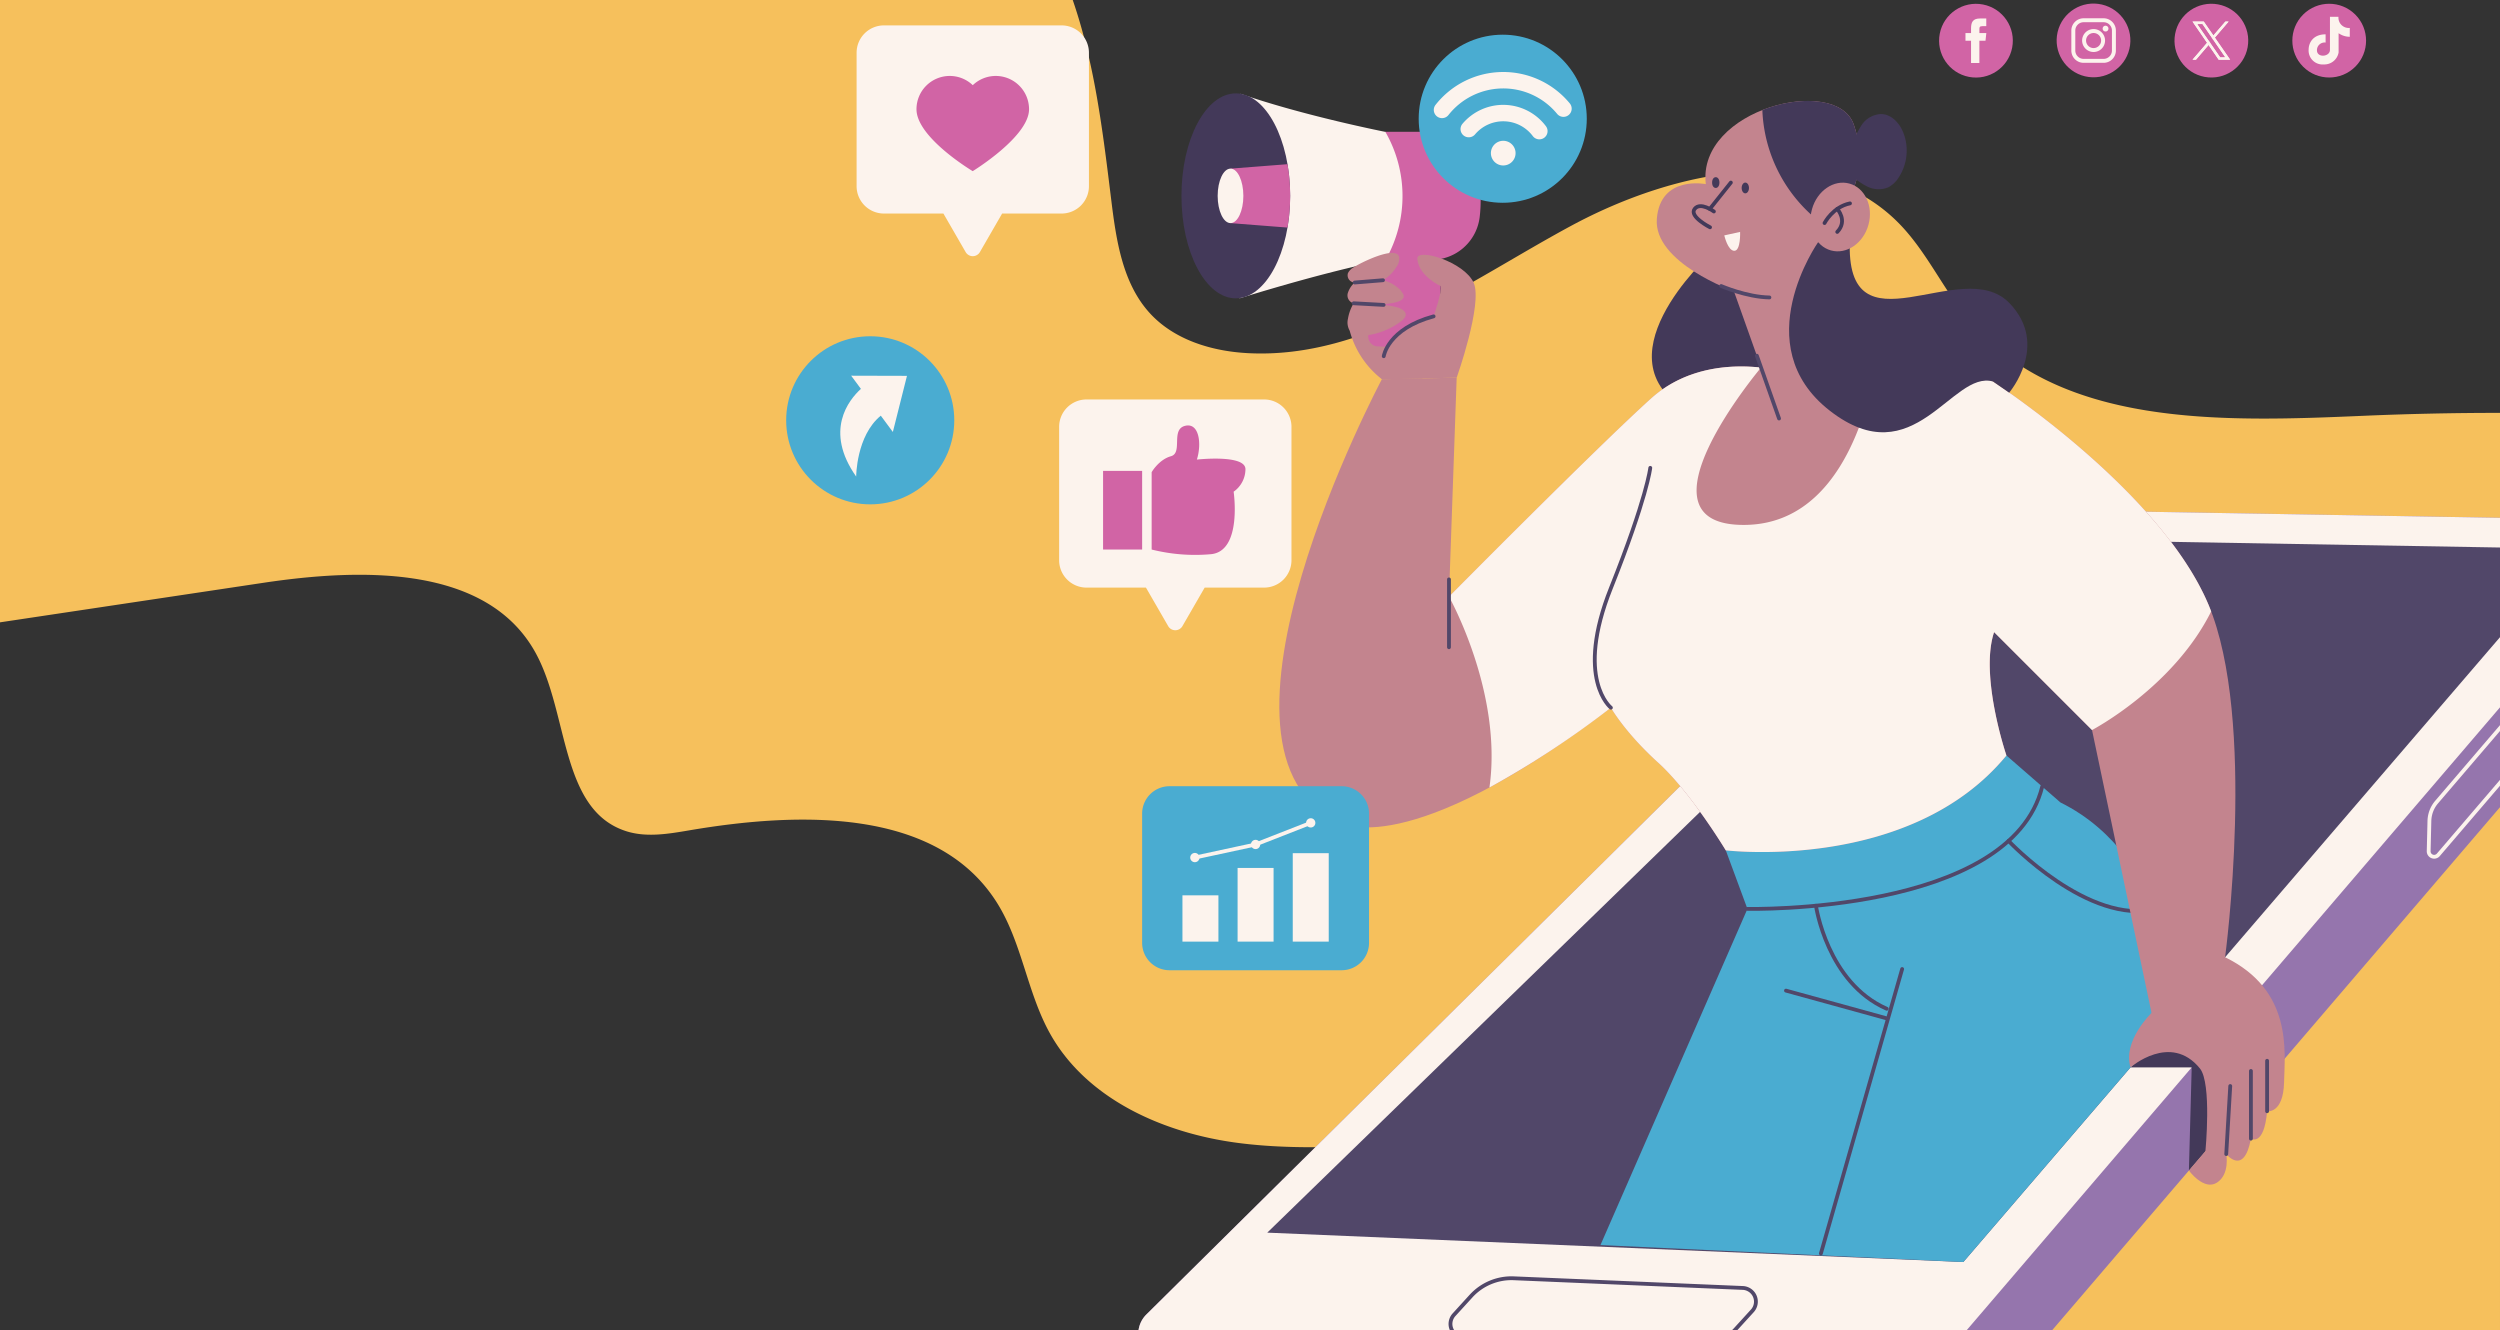 <svg xmlns="http://www.w3.org/2000/svg" xmlns:xlink="http://www.w3.org/1999/xlink" width="654" height="348" viewBox="0 0 654 348">
  <rect x="0" y="0" width="654" height="348" fill="#333333" stroke="none"/>
  <defs>
    <clipPath id="clip-path">
      <rect id="Rectángulo_409913" data-name="Rectángulo 409913" width="654" height="348" transform="translate(809.999 290)" fill="#fff" stroke="#707070" stroke-width="1"/>
    </clipPath>
    <clipPath id="clip-path-2">
      <rect id="Rectángulo_409907" data-name="Rectángulo 409907" width="745" height="358" transform="translate(0.079 -0.089)"/>
    </clipPath>
  </defs>
  <g id="Enmascarar_grupo_1098775" data-name="Enmascarar grupo 1098775" transform="translate(-809.999 -290)" clip-path="url(#clip-path)">
    <g id="Grupo_1162856" data-name="Grupo 1162856" transform="translate(-5527.033 90.808)">
      <path id="Trazado_997349" data-name="Trazado 997349" d="M745.034,118.2q-17.732-.005-35.455.754c-37.026,1.606-80.34,3.211-103.838-25.447-6.524-7.956-10.814-17.667-18.045-24.985-21.548-21.808-58.589-13.85-85.575.7s-53.657,34.8-84.282,33.371c-9.594-.446-19.56-3.406-26.031-10.5-7.121-7.81-8.771-19.017-10.061-29.507-2.456-19.965-4.846-40.24-12.519-58.836Q368.45,1.861,367.586,0H0V169.885c.216.124.428.252.646.375,22.06,12.317,49.182,8.921,74.168,5.171l85.059-12.768c25.915-3.89,58.618-4.666,71.255,18.291,8.761,15.916,6.4,41.123,23.7,46.673,5.251,1.685,10.938.736,16.375-.191,28.889-4.934,64.812-5.979,80.536,18.753,6.636,10.438,7.933,23.48,13.936,34.3,9.529,17.171,29.542,26.086,49.01,28.665s39.215.007,58.851.241A207.624,207.624,0,0,1,603.017,357.25c.372.312.743.628,1.115.942h140.9Z" transform="translate(6245.999 189)" fill="#f6c05c"/>
      <g id="OBJECTS" transform="translate(6245.953 189.281)">
        <g id="Grupo_1162839" data-name="Grupo 1162839" transform="translate(0 0)">
          <g id="Grupo_1162834" data-name="Grupo 1162834" clip-path="url(#clip-path-2)">
            <path id="Trazado_997350" data-name="Trazado 997350" d="M940.1,223.07h0L931.85,206.8l0,0a7.061,7.061,0,0,0-6.268-3.932l-158.654-2.724a21.488,21.488,0,0,0-15.487,6.213L544.87,410.81a7.1,7.1,0,0,0-1.243,8.535l8.23,16.235h0a7.037,7.037,0,0,0,6.068,3.888L743.3,447.29a21.49,21.49,0,0,0,17.231-7.495L939.221,231.1A7.088,7.088,0,0,0,940.1,223.07Z" transform="translate(-153.885 -57.046)" fill="#9575ad"/>
            <path id="Trazado_997351" data-name="Trazado 997351" d="M544.87,410.81,751.441,206.361a21.489,21.489,0,0,1,15.487-6.213l158.654,2.724a7.164,7.164,0,0,1,5.318,11.822l-178.693,208.7a21.493,21.493,0,0,1-17.231,7.495l-185.369-7.824A7.164,7.164,0,0,1,544.87,410.81Z" transform="translate(-153.884 -57.046)" fill="#fcf3ed"/>
            <path id="Trazado_997352" data-name="Trazado 997352" d="M905.065,393.41h16.013l-.734,26.983,24.583-28.71-16.882-25.027Z" transform="translate(-256.649 -104.272)" fill="#433959"/>
            <path id="Trazado_997353" data-name="Trazado 997353" d="M771.928,400.154l-182.087-7.685L776.6,210.907l155.58,2.671Z" transform="translate(-167.245 -60.098)" fill="#514769"/>
            <line id="Línea_700" data-name="Línea 700" x1="9.668" y1="11.604" transform="translate(603.069 163.671)" fill="none" stroke="#514769" stroke-linecap="round" stroke-linejoin="round" stroke-miterlimit="10" stroke-width="1"/>
            <path id="Trazado_997354" data-name="Trazado 997354" d="M653.492,525.09l1.024,2.242a4.708,4.708,0,0,0,4.084,2.747l43.2,1.824a2.875,2.875,0,0,0,2.843-3.8l-.7-2.06a4.708,4.708,0,0,0-4.258-3.186l-43.457-1.834A2.874,2.874,0,0,0,653.492,525.09Z" transform="translate(-185.223 -148.053)" fill="#433959"/>
            <path id="Trazado_997355" data-name="Trazado 997355" d="M720.075,499.066l-59.9-2.529a3.582,3.582,0,0,1-2.5-5.993l4.442-4.871a14.327,14.327,0,0,1,11.19-4.661l59.9,2.529a3.582,3.582,0,0,1,2.5,5.993l-4.442,4.871A14.325,14.325,0,0,1,720.075,499.066Z" transform="translate(-186.217 -136.702)" fill="none" stroke="#514769" stroke-linecap="round" stroke-linejoin="round" stroke-miterlimit="10" stroke-width="1"/>
            <path id="Trazado_997356" data-name="Trazado 997356" d="M1014.144,301.105l-.192,7.913a1.433,1.433,0,0,0,2.521.966l23.211-27.108a7.882,7.882,0,0,0,1.892-4.919l.208-7.943a1.433,1.433,0,0,0-2.521-.969l-23.226,27.126A7.857,7.857,0,0,0,1014.144,301.105Z" transform="translate(-287.531 -76.444)" fill="none" stroke="#fcf3ed" stroke-linecap="round" stroke-linejoin="round" stroke-miterlimit="10" stroke-width="1"/>
          </g>
          <g id="Grupo_1162838" data-name="Grupo 1162838" clip-path="url(#clip-path-2)">
            <path id="Trazado_997357" data-name="Trazado 997357" d="M628.363,147.034a23.821,23.821,0,0,1-8.432-12.725L639,132.7v14.143Z" transform="translate(-175.779 -37.918)" fill="#c3848e"/>
            <path id="Trazado_997358" data-name="Trazado 997358" d="M631.506,107.785s-1.832,12.737-4.632,20.13a2.562,2.562,0,0,0,2.287,3.459,76.44,76.44,0,0,0,10.951-.169,4.38,4.38,0,0,0,3.738-3.194c1.212-4.393,3.049-13.222.635-20.059Z" transform="translate(-177.701 -30.851)" fill="#d164a5"/>
            <g id="Grupo_1162835" data-name="Grupo 1162835" transform="translate(400.148 34.34)">
              <path id="Trazado_997359" data-name="Trazado 997359" d="M632.849,95.849h12.112a12.7,12.7,0,0,0,12.655-11.291,36.2,36.2,0,0,0,.246-4.232,43.421,43.421,0,0,0-.638-7.447A12.724,12.724,0,0,0,644.68,62.355H632.849V95.849Z" transform="translate(-579.59 -52.306)" fill="#d164a5"/>
              <path id="Trazado_997360" data-name="Trazado 997360" d="M579.73,101.985c24.742-7.648,38.2-10.077,38.2-10.077a33.675,33.675,0,0,0-.058-33.47s-21.2-4.173-37.911-9.974Z" transform="translate(-564.525 -48.366)" fill="#fcf3ed"/>
              <ellipse id="Elipse_11833" data-name="Elipse 11833" cx="14.22" cy="26.81" rx="14.22" ry="26.81" fill="#433959"/>
              <path id="Trazado_997361" data-name="Trazado 997361" d="M576.418,89.6l14.911,1.163a49.693,49.693,0,0,0,0-16.579l-14.911,1.163Z" transform="translate(-563.586 -55.659)" fill="#d164a5"/>
              <path id="Trazado_997362" data-name="Trazado 997362" d="M578.449,82.929c0,3.936-1.505,7.127-3.362,7.127s-3.362-3.191-3.362-7.127,1.505-7.127,3.362-7.127S578.449,78.993,578.449,82.929Z" transform="translate(-562.254 -56.119)" fill="#fcf3ed"/>
            </g>
            <g id="Grupo_1162836" data-name="Grupo 1162836" transform="translate(509.758 207.547)">
              <path id="Trazado_997363" data-name="Trazado 997363" d="M744.3,314.918l5.662,15.318-38.448,87.939,94.925,4.441,56.906-66.254S861.3,316.924,831.85,302.4l-14.134-12.293S771.31,289.918,744.3,314.918Z" transform="translate(-711.511 -290.108)" fill="#4aacd1"/>
              <path id="Trazado_997364" data-name="Trazado 997364" d="M765.181,333.46s68.848,1.513,77.118-31.987" transform="translate(-726.733 -293.331)" fill="none" stroke="#514769" stroke-linecap="round" stroke-linejoin="round" stroke-miterlimit="10" stroke-width="1"/>
              <path id="Trazado_997365" data-name="Trazado 997365" d="M790.2,344.97s2.921,20.134,18.519,26.953" transform="translate(-733.828 -305.668)" fill="none" stroke="#514769" stroke-linecap="round" stroke-linejoin="round" stroke-miterlimit="10" stroke-width="1"/>
              <line id="Línea_701" data-name="Línea 701" x1="21.258" y2="74.417" transform="translate(57.666 55.862)" fill="none" stroke="#514769" stroke-linecap="round" stroke-linejoin="round" stroke-miterlimit="10" stroke-width="1"/>
              <line id="Línea_702" data-name="Línea 702" x2="26.356" y2="7.261" transform="translate(48.533 61.509)" fill="none" stroke="#514769" stroke-linecap="round" stroke-linejoin="round" stroke-miterlimit="10" stroke-width="1"/>
              <path id="Trazado_997366" data-name="Trazado 997366" d="M860.535,321.3s20.941,22.243,38.777,17.8" transform="translate(-753.777 -298.954)" fill="none" stroke="#514769" stroke-linecap="round" stroke-linejoin="round" stroke-miterlimit="10" stroke-width="1"/>
            </g>
            <path id="Trazado_997367" data-name="Trazado 997367" d="M745.437,106.852s-31.086,28.174-4.234,41.622h26.853v-42.66Z" transform="translate(-207.075 -30.291)" fill="#433959"/>
            <path id="Trazado_997368" data-name="Trazado 997368" d="M725.964,147.193s-20.17-5.849-34.492,7.059-52.847,51.838-52.847,51.838l2.017-57.284-19.565.4s-52.443,98.431-10.69,115.98c0,0,16.943,10.691,70.6-30.054,0,0,3.631,6.455,12.3,14.321s17.75,22.994,17.75,22.994,48.207,5.849,73.42-24.81c0,0-7.06-20.776-3.227-32.273l25.616,25.616L823.74,321.28l17.918-20.861s8.354-62.148-4.353-92.257S780.944,149.8,780.944,149.8,755.817,130.451,725.964,147.193Z" transform="translate(-168.495 -40.093)" fill="#c3848e"/>
            <path id="Trazado_997369" data-name="Trazado 997369" d="M855.587,209.948c-.231-.605-.466-1.2-.712-1.786-12.707-30.109-56.361-58.358-56.361-58.358a52.928,52.928,0,0,0-30.006-9.428c-.008.095-3.911,46.542-34.791,46.945s4.057-41.087,4.116-41.157c-7.027-.786-19.212-.544-28.789,8.089-14.321,12.909-52.847,51.838-52.847,51.838s14.1,25.042,10.586,49.932a243.354,243.354,0,0,0,31.771-20.886s3.631,6.455,12.3,14.321,17.75,22.994,17.75,22.994,48.207,5.849,73.42-24.81c0,0-7.059-20.776-3.227-32.273l25.616,25.616S845.714,229.833,855.587,209.948Z" transform="translate(-186.065 -40.094)" fill="#fcf3ed"/>
            <g id="Grupo_1162837" data-name="Grupo 1162837" transform="translate(524.478 36.323)">
              <path id="Trazado_997370" data-name="Trazado 997370" d="M776.663,84.142s12.62-10.345,6.959-26.826c-4.538-13.211-41.046-4.135-38.727,15.531,0,0-11.9-2.421-12.808,9.077s20.17,18.96,20.17,18.96l9.581,26.927s14.705,1.762,23.681-8.525L774.293,88.027Z" transform="translate(-732.058 -51.095)" fill="#c3848e"/>
              <path id="Trazado_997371" data-name="Trazado 997371" d="M788,102.387s-19.011,26.976,3.076,44.121,31.87-10.691,42.66-7.665l4.236,2.925s10.7-12.541,0-23.5c-12.506-12.808-43.013,14.421-41.677-16.54Z" transform="translate(-745.768 -65.456)" fill="#433959"/>
              <path id="Trazado_997372" data-name="Trazado 997372" d="M770.628,53.476A38.932,38.932,0,0,0,787.6,84.142s12.62-10.345,6.959-26.826C792.13,50.238,780.525,49.56,770.628,53.476Z" transform="translate(-742.997 -51.096)" fill="#433959"/>
              <path id="Trazado_997373" data-name="Trazado 997373" d="M803.371,91.958c-1.337,4.831-5.728,7.833-9.808,6.7S787.26,92.7,788.6,87.87s5.728-7.833,9.808-6.7S804.708,87.127,803.371,91.958Z" transform="translate(-747.984 -59.556)" fill="#c3848e"/>
              <path id="Trazado_997374" data-name="Trazado 997374" d="M755.585,118.675s6.673,2.888,12.623,2.989" transform="translate(-738.731 -70.262)" fill="none" stroke="#514769" stroke-linecap="round" stroke-linejoin="round" stroke-miterlimit="10" stroke-width="1"/>
              <path id="Trazado_997375" data-name="Trazado 997375" d="M793.337,93.641s2.166-4.232,6.657-5.144" transform="translate(-749.438 -61.703)" fill="none" stroke="#433959" stroke-linecap="round" stroke-linejoin="round" stroke-miterlimit="10" stroke-width="1"/>
              <path id="Trazado_997376" data-name="Trazado 997376" d="M797.983,90.531s2.824,3.081,0,6.006" transform="translate(-750.756 -62.28)" fill="none" stroke="#433959" stroke-linecap="round" stroke-linejoin="round" stroke-miterlimit="10" stroke-width="1"/>
              <line id="Línea_703" data-name="Línea 703" x1="5.508" y2="6.903" transform="translate(13.885 21.348)" fill="none" stroke="#433959" stroke-linecap="round" stroke-linejoin="round" stroke-miterlimit="10" stroke-width="1"/>
              <path id="Trazado_997377" data-name="Trazado 997377" d="M750.833,90.9s-3.53-2.633-5.043-.661,4.034,4.8,4.034,4.8" transform="translate(-735.879 -61.99)" fill="none" stroke="#433959" stroke-linecap="round" stroke-linejoin="round" stroke-miterlimit="10" stroke-width="1"/>
              <path id="Trazado_997378" data-name="Trazado 997378" d="M756.734,99.823l4.135-.908s.2,4.942-1.513,4.942S756.734,99.823,756.734,99.823Z" transform="translate(-739.057 -64.658)" fill="#fcf3ed"/>
              <path id="Trazado_997379" data-name="Trazado 997379" d="M764.986,82.307c0,.78-.429,1.412-.958,1.412s-.958-.632-.958-1.412.429-1.412.958-1.412S764.986,81.527,764.986,82.307Z" transform="translate(-740.854 -59.547)" fill="#433959"/>
              <ellipse id="Elipse_11834" data-name="Elipse 11834" cx="0.958" cy="1.412" rx="0.958" ry="1.412" transform="translate(14.487 19.936)" fill="#433959"/>
              <path id="Trazado_997380" data-name="Trazado 997380" d="M803.193,64.367a18.909,18.909,0,0,1,2.5-5.658,6.409,6.409,0,0,1,5.248-2.838c2.56.14,4.578,2.34,5.568,4.705a12.865,12.865,0,0,1-1.205,11.973,7.068,7.068,0,0,1-2.678,2.493,6.586,6.586,0,0,1-5.451-.195,19.5,19.5,0,0,1-4.586-3.231Z" transform="translate(-752.064 -52.448)" fill="#433959"/>
              <line id="Línea_704" data-name="Línea 704" x2="5.803" y2="16.427" transform="translate(26.196 66.643)" fill="none" stroke="#514769" stroke-linecap="round" stroke-linejoin="round" stroke-miterlimit="10" stroke-width="1"/>
            </g>
            <path id="Trazado_997381" data-name="Trazado 997381" d="M713.653,247.813s-9.495-7.474,0-31.275,10.3-31.466,10.3-31.466" transform="translate(-201.164 -52.771)" fill="none" stroke="#514769" stroke-linecap="round" stroke-linejoin="round" stroke-miterlimit="10" stroke-width="1"/>
            <path id="Trazado_997382" data-name="Trazado 997382" d="M631.608,139.818s-3.146-10.8,13.529-16.45c0,0,2.353-6.684,1.815-7.931,0,0-5.766-2.616-6.073-7.137-.2-2.967,12.322.82,14.743,6.3s-4.449,24.817-4.449,24.817Z" transform="translate(-179.024 -30.702)" fill="#c3848e"/>
            <path id="Trazado_997383" data-name="Trazado 997383" d="M620.63,110.432a3.411,3.411,0,0,0-1.373,1.462,1.89,1.89,0,0,0,1.774,2.435,6.13,6.13,0,0,0-1.826,2.832,2.131,2.131,0,0,0,1.562,2.6,11.2,11.2,0,0,0-1.507,4.069,4.174,4.174,0,0,0,.453,3.075c.928,1.312,2.816,1.443,4.411,1.241a19.05,19.05,0,0,0,9.106-3.728c.658-.5,1.35-1.256,1.1-2.044-.208-.654-1.068-1.138-1.7-1.413a20.206,20.206,0,0,0-4.034-.773c.816-.531,5.766-.392,5.211-2.622a5.147,5.147,0,0,0-1.529-1.9,9.511,9.511,0,0,0-3.849-1.931,10.31,10.31,0,0,0,3.545-3.546,3.334,3.334,0,0,0,.653-2.655C631.621,104.62,622.329,109.257,620.63,110.432Z" transform="translate(-175.56 -30.51)" fill="#c3848e"/>
            <line id="Línea_705" data-name="Línea 705" y2="17.75" transform="translate(470.132 161.481)" fill="none" stroke="#514769" stroke-linecap="round" stroke-linejoin="round" stroke-miterlimit="10" stroke-width="1"/>
            <path id="Trazado_997384" data-name="Trazado 997384" d="M904.916,392.595s10.5-9.19,18.169.29c3.14,3.883,1.433,21.643,1.433,21.643l-4.324,5.05s3.921,5.378,7.349,3.159,2.421-7.463,2.421-7.463,4.639,5.849,6.455-4.034c0,0,3.438,2.158,4.236-7.166,0,0,4.236.711,4.437-7.559s2.224-24.118-15.428-32.734l-19.241,14.575S902.777,385.7,904.916,392.595Z" transform="translate(-256.5 -103.457)" fill="#c3848e"/>
            <line id="Línea_706" data-name="Línea 706" y1="17.803" x2="1.047" transform="translate(673.464 294.015)" fill="none" stroke="#514769" stroke-linecap="round" stroke-linejoin="round" stroke-miterlimit="10" stroke-width="1"/>
            <line id="Línea_707" data-name="Línea 707" y1="17.712" transform="translate(679.919 290.071)" fill="none" stroke="#514769" stroke-linecap="round" stroke-linejoin="round" stroke-miterlimit="10" stroke-width="1"/>
            <line id="Línea_708" data-name="Línea 708" y1="13.206" transform="translate(684.154 287.411)" fill="none" stroke="#514769" stroke-linecap="round" stroke-linejoin="round" stroke-miterlimit="10" stroke-width="1"/>
            <path id="Trazado_997385" data-name="Trazado 997385" d="M632.373,140.176s1.013-7.17,13.047-10.43" transform="translate(-179.308 -37.079)" fill="none" stroke="#514769" stroke-linecap="round" stroke-linejoin="round" stroke-miterlimit="10" stroke-width="1"/>
            <line id="Línea_709" data-name="Línea 709" x1="7.829" y1="0.428" transform="translate(445.206 89.247)" fill="none" stroke="#514769" stroke-linecap="round" stroke-linejoin="round" stroke-miterlimit="10" stroke-width="1"/>
            <line id="Línea_710" data-name="Línea 710" y1="0.6" x2="7.398" transform="translate(445.471 83.219)" fill="none" stroke="#514769" stroke-linecap="round" stroke-linejoin="round" stroke-miterlimit="10" stroke-width="1"/>
          </g>
        </g>
        <g id="Grupo_1162841" data-name="Grupo 1162841" transform="translate(368.146 114.413)">
          <path id="Trazado_997386" data-name="Trazado 997386" d="M567.449,160.1H521a7.164,7.164,0,0,0-7.164,7.164v34.888A7.164,7.164,0,0,0,521,209.318h15.545l5.82,10.08a2.149,2.149,0,0,0,3.722,0l5.82-10.08h15.545a7.164,7.164,0,0,0,7.164-7.164V167.266A7.164,7.164,0,0,0,567.449,160.1Z" transform="translate(-513.833 -160.102)" fill="#fcf3ed"/>
          <g id="Grupo_1162840" data-name="Grupo 1162840" transform="translate(11.497 6.794)">
            <rect id="Rectángulo_409909" data-name="Rectángulo 409909" width="10.22" height="20.574" transform="translate(0 11.887)" fill="#d164a5"/>
            <path id="Trazado_997387" data-name="Trazado 997387" d="M547.62,202.047V181.81s1.883-3.295,5.043-4.169-.067-6.925,3.631-7.934,4.5,4.5,3.16,8.808c0,0,12.64-1.412,12.707,2.488a7.247,7.247,0,0,1-3.093,5.917s2.286,15.464-5.849,16.338A46.65,46.65,0,0,1,547.62,202.047Z" transform="translate(-534.913 -169.586)" fill="#d164a5"/>
          </g>
        </g>
        <g id="Grupo_1162843" data-name="Grupo 1162843" transform="translate(462.207 18.986)">
          <circle id="Elipse_11835" data-name="Elipse 11835" cx="21.986" cy="21.986" r="21.986" fill="#4aacd1"/>
          <g id="Grupo_1162842" data-name="Grupo 1162842" transform="translate(3.95 9.76)">
            <path id="Trazado_997388" data-name="Trazado 997388" d="M652.8,52.588a2.149,2.149,0,0,1-1.684-3.482,22.547,22.547,0,0,1,35.115-.368,2.149,2.149,0,1,1-3.315,2.737,18.248,18.248,0,0,0-28.43.3A2.145,2.145,0,0,1,652.8,52.588Z" transform="translate(-650.648 -40.518)" fill="#fcf3ed"/>
            <path id="Trazado_997389" data-name="Trazado 997389" d="M681.039,61.54a2.145,2.145,0,0,1-1.718-.856,9.661,9.661,0,0,0-15.113-.439,2.149,2.149,0,1,1-3.279-2.78,13.96,13.96,0,0,1,21.825.633,2.149,2.149,0,0,1-1.715,3.442Z" transform="translate(-653.419 -43.921)" fill="#fcf3ed"/>
            <path id="Trazado_997390" data-name="Trazado 997390" d="M671.506,68.868a3.227,3.227,0,1,1,3.227,3.227A3.227,3.227,0,0,1,671.506,68.868Z" transform="translate(-656.564 -47.643)" fill="#fcf3ed"/>
          </g>
        </g>
        <g id="Grupo_1162845" data-name="Grupo 1162845" transform="translate(315.165 16.558)">
          <g id="Grupo_1162844" data-name="Grupo 1162844">
            <path id="Trazado_997391" data-name="Trazado 997391" d="M493.493,23.5H447.041a7.164,7.164,0,0,0-7.164,7.164V65.557a7.164,7.164,0,0,0,7.164,7.164h15.545l5.82,10.08a2.149,2.149,0,0,0,3.722,0l5.82-10.08h15.545a7.164,7.164,0,0,0,7.164-7.164V30.669A7.165,7.165,0,0,0,493.493,23.5Z" transform="translate(-439.877 -23.505)" fill="#fcf3ed"/>
          </g>
          <path id="Trazado_997392" data-name="Trazado 997392" d="M491.193,50.676a8.706,8.706,0,0,0-14.724-6.3,8.706,8.706,0,0,0-14.724,6.3c0,7.422,14.709,16.189,14.709,16.189S491.193,57.857,491.193,50.676Z" transform="translate(-446.079 -28.74)" fill="#d164a5"/>
        </g>
        <g id="Grupo_1162846" data-name="Grupo 1162846" transform="translate(296.743 97.876)">
          <circle id="Elipse_11836" data-name="Elipse 11836" cx="21.986" cy="21.986" r="21.986" fill="#4aacd1"/>
          <path id="Trazado_997393" data-name="Trazado 997393" d="M451.365,151.459l-14.6-.04,2.552,3.444c-3.181,2.909-9.681,10.965-1.241,22.943,0,0,0-10.659,6.44-15.929l3.156,4.26Z" transform="translate(-419.765 -141.102)" fill="#fcf3ed"/>
        </g>
        <g id="Grupo_1162848" data-name="Grupo 1162848" transform="translate(389.862 215.586)">
          <path id="Trazado_997394" data-name="Trazado 997394" d="M596.34,349.47H551.311a7.164,7.164,0,0,1-7.164-7.164V308.494a7.164,7.164,0,0,1,7.164-7.164H596.34a7.164,7.164,0,0,1,7.164,7.164v33.812A7.164,7.164,0,0,1,596.34,349.47Z" transform="translate(-544.147 -301.33)" fill="#4aacd1"/>
          <g id="Grupo_1162847" data-name="Grupo 1162847" transform="translate(10.545 17.517)">
            <rect id="Rectángulo_409910" data-name="Rectángulo 409910" width="9.413" height="12.109" transform="translate(0 11.027)" fill="#fcf3ed"/>
            <rect id="Rectángulo_409911" data-name="Rectángulo 409911" width="9.413" height="19.273" transform="translate(14.427 3.863)" fill="#fcf3ed"/>
            <rect id="Rectángulo_409912" data-name="Rectángulo 409912" width="9.413" height="23.135" transform="translate(28.855)" fill="#fcf3ed"/>
          </g>
          <path id="Trazado_997395" data-name="Trazado 997395" d="M563.4,323.792l15.887-3.429,14.427-5.647" transform="translate(-549.607 -305.126)" fill="none" stroke="#fcf3ed" stroke-linecap="round" stroke-linejoin="round" stroke-miterlimit="10" stroke-width="1"/>
          <path id="Trazado_997396" data-name="Trazado 997396" d="M561.71,326.906a1.21,1.21,0,1,1,1.21,1.21A1.21,1.21,0,0,1,561.71,326.906Z" transform="translate(-549.128 -308.241)" fill="#fcf3ed"/>
          <path id="Trazado_997397" data-name="Trazado 997397" d="M583.886,322.119a1.21,1.21,0,1,1,1.21,1.21A1.21,1.21,0,0,1,583.886,322.119Z" transform="translate(-555.418 -306.883)" fill="#fcf3ed"/>
          <path id="Trazado_997398" data-name="Trazado 997398" d="M604.026,314.236a1.21,1.21,0,1,1,1.21,1.21A1.21,1.21,0,0,1,604.026,314.236Z" transform="translate(-561.13 -304.647)" fill="#fcf3ed"/>
        </g>
        <g id="Grupo_1162855" data-name="Grupo 1162855" transform="translate(596.679 6.904)">
          <g id="Grupo_1162849" data-name="Grupo 1162849" transform="translate(0 2.341)">
            <circle id="Elipse_11837" data-name="Elipse 11837" cx="9.645" cy="9.645" r="9.645" transform="translate(0 18.934) rotate(-78.983)" fill="#d164a5"/>
            <path id="Trazado_997400" data-name="Trazado 997400" d="M850.045,26.8h-1.6v5.828h-2.183V26.8h-1.456V24.79l1.456,0,0-1.178c0-1.643.445-2.638,2.376-2.638h1.61v2.011h-1.007c-.749,0-.792.284-.792.8v1h1.812Zm0,0" transform="translate(-836.238 -15.474)" fill="#fcf3ed"/>
          </g>
          <g id="Grupo_1162851" data-name="Grupo 1162851" transform="translate(30.47 1.993)">
            <circle id="Elipse_11838" data-name="Elipse 11838" cx="9.645" cy="9.645" r="9.645" transform="translate(0 18.78) rotate(-76.798)" fill="#d164a5"/>
            <g id="Grupo_1162850" data-name="Grupo 1162850" transform="translate(5.787 5.792)">
              <path id="Trazado_997401" data-name="Trazado 997401" d="M890.4,24.839a3,3,0,1,0,3,3A3.006,3.006,0,0,0,890.4,24.839Zm0,4.972a1.969,1.969,0,1,1,1.969-1.969A1.971,1.971,0,0,1,890.4,29.811Z" transform="translate(-884.574 -22.014)" fill="#fcf3ed"/>
              <path id="Trazado_997402" data-name="Trazado 997402" d="M895.659,23.615a.759.759,0,0,0-.759.759.758.758,0,1,0,.759-.759Z" transform="translate(-886.702 -21.667)" fill="#fcf3ed"/>
              <path id="Trazado_997403" data-name="Trazado 997403" d="M891.9,20.9h-5.222a3.22,3.22,0,0,0-3.217,3.217v5.222a3.219,3.219,0,0,0,3.217,3.216H891.9a3.219,3.219,0,0,0,3.216-3.216V24.113A3.219,3.219,0,0,0,891.9,20.9Zm2.183,8.439a2.184,2.184,0,0,1-2.182,2.182h-5.222a2.185,2.185,0,0,1-2.182-2.182V24.113a2.185,2.185,0,0,1,2.182-2.182H891.9a2.184,2.184,0,0,1,2.182,2.182Z" transform="translate(-883.456 -20.896)" fill="#fcf3ed"/>
            </g>
          </g>
          <g id="Grupo_1162853" data-name="Grupo 1162853" transform="translate(61.663 2.408)">
            <circle id="Elipse_11839" data-name="Elipse 11839" cx="9.645" cy="9.645" r="9.645" transform="translate(0 18.971) rotate(-79.578)" fill="#d164a5"/>
            <g id="Grupo_1162852" data-name="Grupo 1162852" transform="translate(6.293 6.235)">
              <path id="Trazado_997404" data-name="Trazado 997404" d="M933.568,26.294l3.6-4.2h-.84l-3.141,3.645-2.522-3.645h-2.94l3.815,5.557-3.815,4.428h.894l3.308-3.864,2.653,3.864h2.994Zm-4.537-3.523h1.257l2.419,3.523-.686.8ZM935,31.4l-2.6-3.751.683-.8,3.123,4.548Z" transform="translate(-927.71 -22.093)" fill="#fcf3ed"/>
              <path id="Trazado_997405" data-name="Trazado 997405" d="M933.541,26.309l3.59-4.192h-.838l-3.135,3.638-2.517-3.638h-2.934l3.808,5.546-3.808,4.419h.893l3.3-3.857,2.648,3.857h2.989Zm1.431,5.1-5.961-8.614h1.254l5.914,8.614Z" transform="translate(-927.706 -22.1)" fill="#fcf3ed"/>
              <path id="Trazado_997406" data-name="Trazado 997406" d="M936.7,31.674h-1.207l-5.96-8.614h1.254Z" transform="translate(-928.223 -22.367)" fill="#d164a5"/>
            </g>
          </g>
          <g id="Grupo_1162854" data-name="Grupo 1162854" transform="translate(90.08)">
            <circle id="Elipse_11840" data-name="Elipse 11840" cx="9.645" cy="9.645" r="9.645" transform="translate(0 13.639) rotate(-45)" fill="#d164a5"/>
            <path id="Trazado_997407" data-name="Trazado 997407" d="M974.557,24.951V27.1a2.005,2.005,0,0,0-2.262,2.023c0,2.055,3.4,1.729,3.4-.092V20.371h2.226a2.708,2.708,0,0,0,2.961,2.906v2.315a5.068,5.068,0,0,1-2.924-.936V29.7a3.794,3.794,0,0,1-3.881,3.127,3.656,3.656,0,0,1-3.954-3.972C970.125,27.47,971.045,24.951,974.557,24.951Z" transform="translate(-961.86 -12.962)" fill="#fcf3ed"/>
          </g>
        </g>
      </g>
    </g>
  </g>
</svg>
